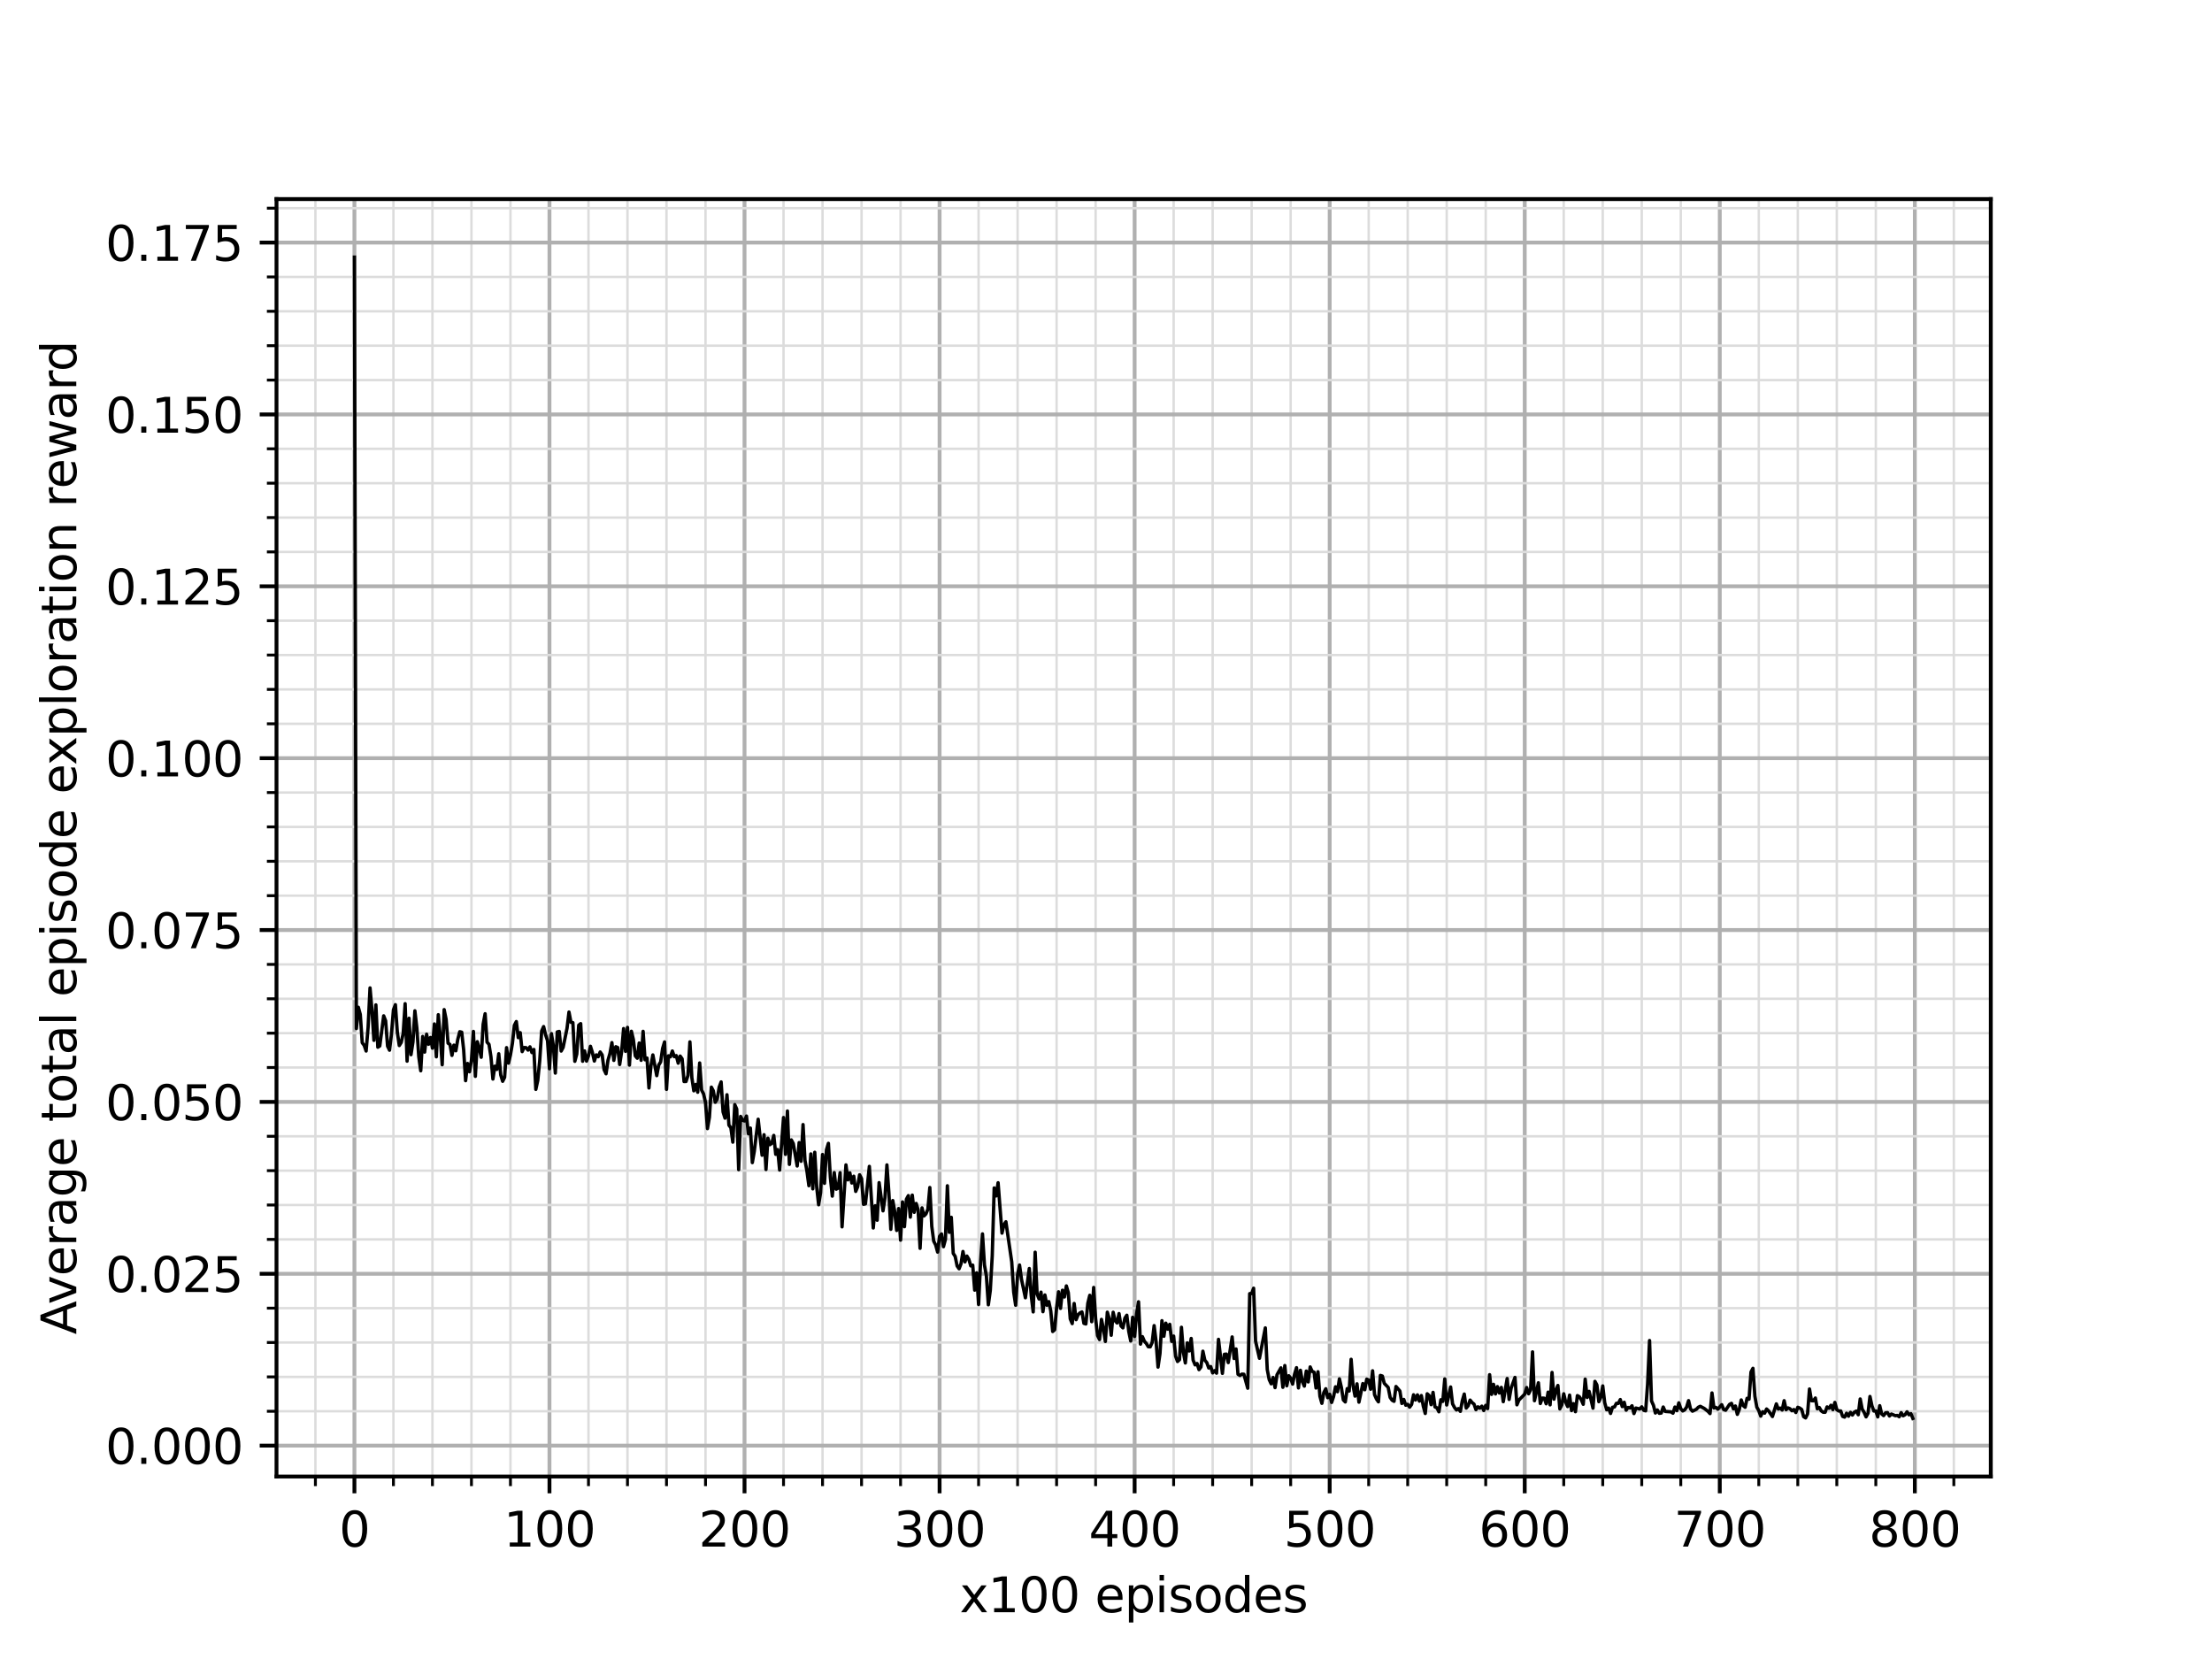 <?xml version="1.0" encoding="utf-8" standalone="no"?>
<!DOCTYPE svg PUBLIC "-//W3C//DTD SVG 1.1//EN"
  "http://www.w3.org/Graphics/SVG/1.1/DTD/svg11.dtd">
<svg xmlns:xlink="http://www.w3.org/1999/xlink" width="460.8pt" height="345.6pt" viewBox="0 0 460.8 345.6" xmlns="http://www.w3.org/2000/svg" version="1.1">
 <defs>
  <style type="text/css">*{stroke-linejoin: round; stroke-linecap: butt}</style>
 </defs>
 <g id="figure_1">
  <g id="patch_1">
   <path d="M 0 345.6 
L 460.8 345.6 
L 460.8 0 
L 0 0 
z
" style="fill: #ffffff"/>
  </g>
  <g id="axes_1">
   <g id="patch_2">
    <path d="M 57.6 307.584 
L 414.72 307.584 
L 414.72 41.472 
L 57.6 41.472 
z
" style="fill: #ffffff"/>
   </g>
   <g id="matplotlib.axis_1">
    <g id="xtick_1">
     <g id="line2d_1">
      <path d="M 73.833 307.584 
L 73.833 41.472 
" clip-path="url(#p3cb452fdb8)" style="fill: none; stroke: #b0b0b0; stroke-width: 0.8; stroke-linecap: square"/>
     </g>
     <g id="line2d_2">
      <defs>
       <path id="m8f0d8fc607" d="M 0 0 
L 0 3.5 
" style="stroke: #000000; stroke-width: 0.8"/>
      </defs>
      <g>
       <use xlink:href="#m8f0d8fc607" x="73.833" y="307.584" style="stroke: #000000; stroke-width: 0.8"/>
      </g>
     </g>
     <g id="text_1">
      <!-- 0 -->
      <g transform="translate(70.651 322.182) scale(0.1 -0.1)">
       <defs>
        <path id="DejaVuSans-30" d="M 2034 4250 
Q 1547 4250 1301 3770 
Q 1056 3291 1056 2328 
Q 1056 1369 1301 889 
Q 1547 409 2034 409 
Q 2525 409 2770 889 
Q 3016 1369 3016 2328 
Q 3016 3291 2770 3770 
Q 2525 4250 2034 4250 
z
M 2034 4750 
Q 2819 4750 3233 4129 
Q 3647 3509 3647 2328 
Q 3647 1150 3233 529 
Q 2819 -91 2034 -91 
Q 1250 -91 836 529 
Q 422 1150 422 2328 
Q 422 3509 836 4129 
Q 1250 4750 2034 4750 
z
" transform="scale(0.016)"/>
       </defs>
       <use xlink:href="#DejaVuSans-30"/>
      </g>
     </g>
    </g>
    <g id="xtick_2">
     <g id="line2d_3">
      <path d="M 114.465 307.584 
L 114.465 41.472 
" clip-path="url(#p3cb452fdb8)" style="fill: none; stroke: #b0b0b0; stroke-width: 0.8; stroke-linecap: square"/>
     </g>
     <g id="line2d_4">
      <g>
       <use xlink:href="#m8f0d8fc607" x="114.465" y="307.584" style="stroke: #000000; stroke-width: 0.8"/>
      </g>
     </g>
     <g id="text_2">
      <!-- 100 -->
      <g transform="translate(104.922 322.182) scale(0.1 -0.1)">
       <defs>
        <path id="DejaVuSans-31" d="M 794 531 
L 1825 531 
L 1825 4091 
L 703 3866 
L 703 4441 
L 1819 4666 
L 2450 4666 
L 2450 531 
L 3481 531 
L 3481 0 
L 794 0 
L 794 531 
z
" transform="scale(0.016)"/>
       </defs>
       <use xlink:href="#DejaVuSans-31"/>
       <use xlink:href="#DejaVuSans-30" x="63.623"/>
       <use xlink:href="#DejaVuSans-30" x="127.246"/>
      </g>
     </g>
    </g>
    <g id="xtick_3">
     <g id="line2d_5">
      <path d="M 155.098 307.584 
L 155.098 41.472 
" clip-path="url(#p3cb452fdb8)" style="fill: none; stroke: #b0b0b0; stroke-width: 0.8; stroke-linecap: square"/>
     </g>
     <g id="line2d_6">
      <g>
       <use xlink:href="#m8f0d8fc607" x="155.098" y="307.584" style="stroke: #000000; stroke-width: 0.8"/>
      </g>
     </g>
     <g id="text_3">
      <!-- 200 -->
      <g transform="translate(145.554 322.182) scale(0.1 -0.1)">
       <defs>
        <path id="DejaVuSans-32" d="M 1228 531 
L 3431 531 
L 3431 0 
L 469 0 
L 469 531 
Q 828 903 1448 1529 
Q 2069 2156 2228 2338 
Q 2531 2678 2651 2914 
Q 2772 3150 2772 3378 
Q 2772 3750 2511 3984 
Q 2250 4219 1831 4219 
Q 1534 4219 1204 4116 
Q 875 4013 500 3803 
L 500 4441 
Q 881 4594 1212 4672 
Q 1544 4750 1819 4750 
Q 2544 4750 2975 4387 
Q 3406 4025 3406 3419 
Q 3406 3131 3298 2873 
Q 3191 2616 2906 2266 
Q 2828 2175 2409 1742 
Q 1991 1309 1228 531 
z
" transform="scale(0.016)"/>
       </defs>
       <use xlink:href="#DejaVuSans-32"/>
       <use xlink:href="#DejaVuSans-30" x="63.623"/>
       <use xlink:href="#DejaVuSans-30" x="127.246"/>
      </g>
     </g>
    </g>
    <g id="xtick_4">
     <g id="line2d_7">
      <path d="M 195.731 307.584 
L 195.731 41.472 
" clip-path="url(#p3cb452fdb8)" style="fill: none; stroke: #b0b0b0; stroke-width: 0.8; stroke-linecap: square"/>
     </g>
     <g id="line2d_8">
      <g>
       <use xlink:href="#m8f0d8fc607" x="195.731" y="307.584" style="stroke: #000000; stroke-width: 0.8"/>
      </g>
     </g>
     <g id="text_4">
      <!-- 300 -->
      <g transform="translate(186.187 322.182) scale(0.1 -0.1)">
       <defs>
        <path id="DejaVuSans-33" d="M 2597 2516 
Q 3050 2419 3304 2112 
Q 3559 1806 3559 1356 
Q 3559 666 3084 287 
Q 2609 -91 1734 -91 
Q 1441 -91 1130 -33 
Q 819 25 488 141 
L 488 750 
Q 750 597 1062 519 
Q 1375 441 1716 441 
Q 2309 441 2620 675 
Q 2931 909 2931 1356 
Q 2931 1769 2642 2001 
Q 2353 2234 1838 2234 
L 1294 2234 
L 1294 2753 
L 1863 2753 
Q 2328 2753 2575 2939 
Q 2822 3125 2822 3475 
Q 2822 3834 2567 4026 
Q 2313 4219 1838 4219 
Q 1578 4219 1281 4162 
Q 984 4106 628 3988 
L 628 4550 
Q 988 4650 1302 4700 
Q 1616 4750 1894 4750 
Q 2613 4750 3031 4423 
Q 3450 4097 3450 3541 
Q 3450 3153 3228 2886 
Q 3006 2619 2597 2516 
z
" transform="scale(0.016)"/>
       </defs>
       <use xlink:href="#DejaVuSans-33"/>
       <use xlink:href="#DejaVuSans-30" x="63.623"/>
       <use xlink:href="#DejaVuSans-30" x="127.246"/>
      </g>
     </g>
    </g>
    <g id="xtick_5">
     <g id="line2d_9">
      <path d="M 236.363 307.584 
L 236.363 41.472 
" clip-path="url(#p3cb452fdb8)" style="fill: none; stroke: #b0b0b0; stroke-width: 0.8; stroke-linecap: square"/>
     </g>
     <g id="line2d_10">
      <g>
       <use xlink:href="#m8f0d8fc607" x="236.363" y="307.584" style="stroke: #000000; stroke-width: 0.8"/>
      </g>
     </g>
     <g id="text_5">
      <!-- 400 -->
      <g transform="translate(226.819 322.182) scale(0.1 -0.1)">
       <defs>
        <path id="DejaVuSans-34" d="M 2419 4116 
L 825 1625 
L 2419 1625 
L 2419 4116 
z
M 2253 4666 
L 3047 4666 
L 3047 1625 
L 3713 1625 
L 3713 1100 
L 3047 1100 
L 3047 0 
L 2419 0 
L 2419 1100 
L 313 1100 
L 313 1709 
L 2253 4666 
z
" transform="scale(0.016)"/>
       </defs>
       <use xlink:href="#DejaVuSans-34"/>
       <use xlink:href="#DejaVuSans-30" x="63.623"/>
       <use xlink:href="#DejaVuSans-30" x="127.246"/>
      </g>
     </g>
    </g>
    <g id="xtick_6">
     <g id="line2d_11">
      <path d="M 276.996 307.584 
L 276.996 41.472 
" clip-path="url(#p3cb452fdb8)" style="fill: none; stroke: #b0b0b0; stroke-width: 0.8; stroke-linecap: square"/>
     </g>
     <g id="line2d_12">
      <g>
       <use xlink:href="#m8f0d8fc607" x="276.996" y="307.584" style="stroke: #000000; stroke-width: 0.8"/>
      </g>
     </g>
     <g id="text_6">
      <!-- 500 -->
      <g transform="translate(267.452 322.182) scale(0.1 -0.1)">
       <defs>
        <path id="DejaVuSans-35" d="M 691 4666 
L 3169 4666 
L 3169 4134 
L 1269 4134 
L 1269 2991 
Q 1406 3038 1543 3061 
Q 1681 3084 1819 3084 
Q 2600 3084 3056 2656 
Q 3513 2228 3513 1497 
Q 3513 744 3044 326 
Q 2575 -91 1722 -91 
Q 1428 -91 1123 -41 
Q 819 9 494 109 
L 494 744 
Q 775 591 1075 516 
Q 1375 441 1709 441 
Q 2250 441 2565 725 
Q 2881 1009 2881 1497 
Q 2881 1984 2565 2268 
Q 2250 2553 1709 2553 
Q 1456 2553 1204 2497 
Q 953 2441 691 2322 
L 691 4666 
z
" transform="scale(0.016)"/>
       </defs>
       <use xlink:href="#DejaVuSans-35"/>
       <use xlink:href="#DejaVuSans-30" x="63.623"/>
       <use xlink:href="#DejaVuSans-30" x="127.246"/>
      </g>
     </g>
    </g>
    <g id="xtick_7">
     <g id="line2d_13">
      <path d="M 317.628 307.584 
L 317.628 41.472 
" clip-path="url(#p3cb452fdb8)" style="fill: none; stroke: #b0b0b0; stroke-width: 0.8; stroke-linecap: square"/>
     </g>
     <g id="line2d_14">
      <g>
       <use xlink:href="#m8f0d8fc607" x="317.628" y="307.584" style="stroke: #000000; stroke-width: 0.8"/>
      </g>
     </g>
     <g id="text_7">
      <!-- 600 -->
      <g transform="translate(308.085 322.182) scale(0.1 -0.1)">
       <defs>
        <path id="DejaVuSans-36" d="M 2113 2584 
Q 1688 2584 1439 2293 
Q 1191 2003 1191 1497 
Q 1191 994 1439 701 
Q 1688 409 2113 409 
Q 2538 409 2786 701 
Q 3034 994 3034 1497 
Q 3034 2003 2786 2293 
Q 2538 2584 2113 2584 
z
M 3366 4563 
L 3366 3988 
Q 3128 4100 2886 4159 
Q 2644 4219 2406 4219 
Q 1781 4219 1451 3797 
Q 1122 3375 1075 2522 
Q 1259 2794 1537 2939 
Q 1816 3084 2150 3084 
Q 2853 3084 3261 2657 
Q 3669 2231 3669 1497 
Q 3669 778 3244 343 
Q 2819 -91 2113 -91 
Q 1303 -91 875 529 
Q 447 1150 447 2328 
Q 447 3434 972 4092 
Q 1497 4750 2381 4750 
Q 2619 4750 2861 4703 
Q 3103 4656 3366 4563 
z
" transform="scale(0.016)"/>
       </defs>
       <use xlink:href="#DejaVuSans-36"/>
       <use xlink:href="#DejaVuSans-30" x="63.623"/>
       <use xlink:href="#DejaVuSans-30" x="127.246"/>
      </g>
     </g>
    </g>
    <g id="xtick_8">
     <g id="line2d_15">
      <path d="M 358.261 307.584 
L 358.261 41.472 
" clip-path="url(#p3cb452fdb8)" style="fill: none; stroke: #b0b0b0; stroke-width: 0.8; stroke-linecap: square"/>
     </g>
     <g id="line2d_16">
      <g>
       <use xlink:href="#m8f0d8fc607" x="358.261" y="307.584" style="stroke: #000000; stroke-width: 0.8"/>
      </g>
     </g>
     <g id="text_8">
      <!-- 700 -->
      <g transform="translate(348.717 322.182) scale(0.1 -0.1)">
       <defs>
        <path id="DejaVuSans-37" d="M 525 4666 
L 3525 4666 
L 3525 4397 
L 1831 0 
L 1172 0 
L 2766 4134 
L 525 4134 
L 525 4666 
z
" transform="scale(0.016)"/>
       </defs>
       <use xlink:href="#DejaVuSans-37"/>
       <use xlink:href="#DejaVuSans-30" x="63.623"/>
       <use xlink:href="#DejaVuSans-30" x="127.246"/>
      </g>
     </g>
    </g>
    <g id="xtick_9">
     <g id="line2d_17">
      <path d="M 398.894 307.584 
L 398.894 41.472 
" clip-path="url(#p3cb452fdb8)" style="fill: none; stroke: #b0b0b0; stroke-width: 0.8; stroke-linecap: square"/>
     </g>
     <g id="line2d_18">
      <g>
       <use xlink:href="#m8f0d8fc607" x="398.894" y="307.584" style="stroke: #000000; stroke-width: 0.8"/>
      </g>
     </g>
     <g id="text_9">
      <!-- 800 -->
      <g transform="translate(389.35 322.182) scale(0.1 -0.1)">
       <defs>
        <path id="DejaVuSans-38" d="M 2034 2216 
Q 1584 2216 1326 1975 
Q 1069 1734 1069 1313 
Q 1069 891 1326 650 
Q 1584 409 2034 409 
Q 2484 409 2743 651 
Q 3003 894 3003 1313 
Q 3003 1734 2745 1975 
Q 2488 2216 2034 2216 
z
M 1403 2484 
Q 997 2584 770 2862 
Q 544 3141 544 3541 
Q 544 4100 942 4425 
Q 1341 4750 2034 4750 
Q 2731 4750 3128 4425 
Q 3525 4100 3525 3541 
Q 3525 3141 3298 2862 
Q 3072 2584 2669 2484 
Q 3125 2378 3379 2068 
Q 3634 1759 3634 1313 
Q 3634 634 3220 271 
Q 2806 -91 2034 -91 
Q 1263 -91 848 271 
Q 434 634 434 1313 
Q 434 1759 690 2068 
Q 947 2378 1403 2484 
z
M 1172 3481 
Q 1172 3119 1398 2916 
Q 1625 2713 2034 2713 
Q 2441 2713 2670 2916 
Q 2900 3119 2900 3481 
Q 2900 3844 2670 4047 
Q 2441 4250 2034 4250 
Q 1625 4250 1398 4047 
Q 1172 3844 1172 3481 
z
" transform="scale(0.016)"/>
       </defs>
       <use xlink:href="#DejaVuSans-38"/>
       <use xlink:href="#DejaVuSans-30" x="63.623"/>
       <use xlink:href="#DejaVuSans-30" x="127.246"/>
      </g>
     </g>
    </g>
    <g id="xtick_10">
     <g id="line2d_19">
      <path d="M 65.706 307.584 
L 65.706 41.472 
" clip-path="url(#p3cb452fdb8)" style="fill: none; stroke: #dcdcdc; stroke-width: 0.5; stroke-linecap: square"/>
     </g>
     <g id="line2d_20">
      <defs>
       <path id="m9dfd530c39" d="M 0 0 
L 0 2 
" style="stroke: #000000; stroke-width: 0.6"/>
      </defs>
      <g>
       <use xlink:href="#m9dfd530c39" x="65.706" y="307.584" style="stroke: #000000; stroke-width: 0.6"/>
      </g>
     </g>
    </g>
    <g id="xtick_11">
     <g id="line2d_21">
      <path d="M 81.959 307.584 
L 81.959 41.472 
" clip-path="url(#p3cb452fdb8)" style="fill: none; stroke: #dcdcdc; stroke-width: 0.5; stroke-linecap: square"/>
     </g>
     <g id="line2d_22">
      <g>
       <use xlink:href="#m9dfd530c39" x="81.959" y="307.584" style="stroke: #000000; stroke-width: 0.6"/>
      </g>
     </g>
    </g>
    <g id="xtick_12">
     <g id="line2d_23">
      <path d="M 90.086 307.584 
L 90.086 41.472 
" clip-path="url(#p3cb452fdb8)" style="fill: none; stroke: #dcdcdc; stroke-width: 0.5; stroke-linecap: square"/>
     </g>
     <g id="line2d_24">
      <g>
       <use xlink:href="#m9dfd530c39" x="90.086" y="307.584" style="stroke: #000000; stroke-width: 0.6"/>
      </g>
     </g>
    </g>
    <g id="xtick_13">
     <g id="line2d_25">
      <path d="M 98.212 307.584 
L 98.212 41.472 
" clip-path="url(#p3cb452fdb8)" style="fill: none; stroke: #dcdcdc; stroke-width: 0.5; stroke-linecap: square"/>
     </g>
     <g id="line2d_26">
      <g>
       <use xlink:href="#m9dfd530c39" x="98.212" y="307.584" style="stroke: #000000; stroke-width: 0.6"/>
      </g>
     </g>
    </g>
    <g id="xtick_14">
     <g id="line2d_27">
      <path d="M 106.339 307.584 
L 106.339 41.472 
" clip-path="url(#p3cb452fdb8)" style="fill: none; stroke: #dcdcdc; stroke-width: 0.5; stroke-linecap: square"/>
     </g>
     <g id="line2d_28">
      <g>
       <use xlink:href="#m9dfd530c39" x="106.339" y="307.584" style="stroke: #000000; stroke-width: 0.6"/>
      </g>
     </g>
    </g>
    <g id="xtick_15">
     <g id="line2d_29">
      <path d="M 122.592 307.584 
L 122.592 41.472 
" clip-path="url(#p3cb452fdb8)" style="fill: none; stroke: #dcdcdc; stroke-width: 0.5; stroke-linecap: square"/>
     </g>
     <g id="line2d_30">
      <g>
       <use xlink:href="#m9dfd530c39" x="122.592" y="307.584" style="stroke: #000000; stroke-width: 0.6"/>
      </g>
     </g>
    </g>
    <g id="xtick_16">
     <g id="line2d_31">
      <path d="M 130.718 307.584 
L 130.718 41.472 
" clip-path="url(#p3cb452fdb8)" style="fill: none; stroke: #dcdcdc; stroke-width: 0.5; stroke-linecap: square"/>
     </g>
     <g id="line2d_32">
      <g>
       <use xlink:href="#m9dfd530c39" x="130.718" y="307.584" style="stroke: #000000; stroke-width: 0.6"/>
      </g>
     </g>
    </g>
    <g id="xtick_17">
     <g id="line2d_33">
      <path d="M 138.845 307.584 
L 138.845 41.472 
" clip-path="url(#p3cb452fdb8)" style="fill: none; stroke: #dcdcdc; stroke-width: 0.5; stroke-linecap: square"/>
     </g>
     <g id="line2d_34">
      <g>
       <use xlink:href="#m9dfd530c39" x="138.845" y="307.584" style="stroke: #000000; stroke-width: 0.6"/>
      </g>
     </g>
    </g>
    <g id="xtick_18">
     <g id="line2d_35">
      <path d="M 146.971 307.584 
L 146.971 41.472 
" clip-path="url(#p3cb452fdb8)" style="fill: none; stroke: #dcdcdc; stroke-width: 0.5; stroke-linecap: square"/>
     </g>
     <g id="line2d_36">
      <g>
       <use xlink:href="#m9dfd530c39" x="146.971" y="307.584" style="stroke: #000000; stroke-width: 0.6"/>
      </g>
     </g>
    </g>
    <g id="xtick_19">
     <g id="line2d_37">
      <path d="M 163.224 307.584 
L 163.224 41.472 
" clip-path="url(#p3cb452fdb8)" style="fill: none; stroke: #dcdcdc; stroke-width: 0.5; stroke-linecap: square"/>
     </g>
     <g id="line2d_38">
      <g>
       <use xlink:href="#m9dfd530c39" x="163.224" y="307.584" style="stroke: #000000; stroke-width: 0.6"/>
      </g>
     </g>
    </g>
    <g id="xtick_20">
     <g id="line2d_39">
      <path d="M 171.351 307.584 
L 171.351 41.472 
" clip-path="url(#p3cb452fdb8)" style="fill: none; stroke: #dcdcdc; stroke-width: 0.5; stroke-linecap: square"/>
     </g>
     <g id="line2d_40">
      <g>
       <use xlink:href="#m9dfd530c39" x="171.351" y="307.584" style="stroke: #000000; stroke-width: 0.6"/>
      </g>
     </g>
    </g>
    <g id="xtick_21">
     <g id="line2d_41">
      <path d="M 179.478 307.584 
L 179.478 41.472 
" clip-path="url(#p3cb452fdb8)" style="fill: none; stroke: #dcdcdc; stroke-width: 0.5; stroke-linecap: square"/>
     </g>
     <g id="line2d_42">
      <g>
       <use xlink:href="#m9dfd530c39" x="179.478" y="307.584" style="stroke: #000000; stroke-width: 0.6"/>
      </g>
     </g>
    </g>
    <g id="xtick_22">
     <g id="line2d_43">
      <path d="M 187.604 307.584 
L 187.604 41.472 
" clip-path="url(#p3cb452fdb8)" style="fill: none; stroke: #dcdcdc; stroke-width: 0.5; stroke-linecap: square"/>
     </g>
     <g id="line2d_44">
      <g>
       <use xlink:href="#m9dfd530c39" x="187.604" y="307.584" style="stroke: #000000; stroke-width: 0.6"/>
      </g>
     </g>
    </g>
    <g id="xtick_23">
     <g id="line2d_45">
      <path d="M 203.857 307.584 
L 203.857 41.472 
" clip-path="url(#p3cb452fdb8)" style="fill: none; stroke: #dcdcdc; stroke-width: 0.5; stroke-linecap: square"/>
     </g>
     <g id="line2d_46">
      <g>
       <use xlink:href="#m9dfd530c39" x="203.857" y="307.584" style="stroke: #000000; stroke-width: 0.6"/>
      </g>
     </g>
    </g>
    <g id="xtick_24">
     <g id="line2d_47">
      <path d="M 211.984 307.584 
L 211.984 41.472 
" clip-path="url(#p3cb452fdb8)" style="fill: none; stroke: #dcdcdc; stroke-width: 0.5; stroke-linecap: square"/>
     </g>
     <g id="line2d_48">
      <g>
       <use xlink:href="#m9dfd530c39" x="211.984" y="307.584" style="stroke: #000000; stroke-width: 0.6"/>
      </g>
     </g>
    </g>
    <g id="xtick_25">
     <g id="line2d_49">
      <path d="M 220.11 307.584 
L 220.11 41.472 
" clip-path="url(#p3cb452fdb8)" style="fill: none; stroke: #dcdcdc; stroke-width: 0.5; stroke-linecap: square"/>
     </g>
     <g id="line2d_50">
      <g>
       <use xlink:href="#m9dfd530c39" x="220.11" y="307.584" style="stroke: #000000; stroke-width: 0.6"/>
      </g>
     </g>
    </g>
    <g id="xtick_26">
     <g id="line2d_51">
      <path d="M 228.237 307.584 
L 228.237 41.472 
" clip-path="url(#p3cb452fdb8)" style="fill: none; stroke: #dcdcdc; stroke-width: 0.5; stroke-linecap: square"/>
     </g>
     <g id="line2d_52">
      <g>
       <use xlink:href="#m9dfd530c39" x="228.237" y="307.584" style="stroke: #000000; stroke-width: 0.6"/>
      </g>
     </g>
    </g>
    <g id="xtick_27">
     <g id="line2d_53">
      <path d="M 244.49 307.584 
L 244.49 41.472 
" clip-path="url(#p3cb452fdb8)" style="fill: none; stroke: #dcdcdc; stroke-width: 0.5; stroke-linecap: square"/>
     </g>
     <g id="line2d_54">
      <g>
       <use xlink:href="#m9dfd530c39" x="244.49" y="307.584" style="stroke: #000000; stroke-width: 0.6"/>
      </g>
     </g>
    </g>
    <g id="xtick_28">
     <g id="line2d_55">
      <path d="M 252.616 307.584 
L 252.616 41.472 
" clip-path="url(#p3cb452fdb8)" style="fill: none; stroke: #dcdcdc; stroke-width: 0.5; stroke-linecap: square"/>
     </g>
     <g id="line2d_56">
      <g>
       <use xlink:href="#m9dfd530c39" x="252.616" y="307.584" style="stroke: #000000; stroke-width: 0.6"/>
      </g>
     </g>
    </g>
    <g id="xtick_29">
     <g id="line2d_57">
      <path d="M 260.743 307.584 
L 260.743 41.472 
" clip-path="url(#p3cb452fdb8)" style="fill: none; stroke: #dcdcdc; stroke-width: 0.5; stroke-linecap: square"/>
     </g>
     <g id="line2d_58">
      <g>
       <use xlink:href="#m9dfd530c39" x="260.743" y="307.584" style="stroke: #000000; stroke-width: 0.6"/>
      </g>
     </g>
    </g>
    <g id="xtick_30">
     <g id="line2d_59">
      <path d="M 268.869 307.584 
L 268.869 41.472 
" clip-path="url(#p3cb452fdb8)" style="fill: none; stroke: #dcdcdc; stroke-width: 0.5; stroke-linecap: square"/>
     </g>
     <g id="line2d_60">
      <g>
       <use xlink:href="#m9dfd530c39" x="268.869" y="307.584" style="stroke: #000000; stroke-width: 0.6"/>
      </g>
     </g>
    </g>
    <g id="xtick_31">
     <g id="line2d_61">
      <path d="M 285.122 307.584 
L 285.122 41.472 
" clip-path="url(#p3cb452fdb8)" style="fill: none; stroke: #dcdcdc; stroke-width: 0.5; stroke-linecap: square"/>
     </g>
     <g id="line2d_62">
      <g>
       <use xlink:href="#m9dfd530c39" x="285.122" y="307.584" style="stroke: #000000; stroke-width: 0.6"/>
      </g>
     </g>
    </g>
    <g id="xtick_32">
     <g id="line2d_63">
      <path d="M 293.249 307.584 
L 293.249 41.472 
" clip-path="url(#p3cb452fdb8)" style="fill: none; stroke: #dcdcdc; stroke-width: 0.5; stroke-linecap: square"/>
     </g>
     <g id="line2d_64">
      <g>
       <use xlink:href="#m9dfd530c39" x="293.249" y="307.584" style="stroke: #000000; stroke-width: 0.6"/>
      </g>
     </g>
    </g>
    <g id="xtick_33">
     <g id="line2d_65">
      <path d="M 301.375 307.584 
L 301.375 41.472 
" clip-path="url(#p3cb452fdb8)" style="fill: none; stroke: #dcdcdc; stroke-width: 0.5; stroke-linecap: square"/>
     </g>
     <g id="line2d_66">
      <g>
       <use xlink:href="#m9dfd530c39" x="301.375" y="307.584" style="stroke: #000000; stroke-width: 0.6"/>
      </g>
     </g>
    </g>
    <g id="xtick_34">
     <g id="line2d_67">
      <path d="M 309.502 307.584 
L 309.502 41.472 
" clip-path="url(#p3cb452fdb8)" style="fill: none; stroke: #dcdcdc; stroke-width: 0.5; stroke-linecap: square"/>
     </g>
     <g id="line2d_68">
      <g>
       <use xlink:href="#m9dfd530c39" x="309.502" y="307.584" style="stroke: #000000; stroke-width: 0.6"/>
      </g>
     </g>
    </g>
    <g id="xtick_35">
     <g id="line2d_69">
      <path d="M 325.755 307.584 
L 325.755 41.472 
" clip-path="url(#p3cb452fdb8)" style="fill: none; stroke: #dcdcdc; stroke-width: 0.5; stroke-linecap: square"/>
     </g>
     <g id="line2d_70">
      <g>
       <use xlink:href="#m9dfd530c39" x="325.755" y="307.584" style="stroke: #000000; stroke-width: 0.6"/>
      </g>
     </g>
    </g>
    <g id="xtick_36">
     <g id="line2d_71">
      <path d="M 333.881 307.584 
L 333.881 41.472 
" clip-path="url(#p3cb452fdb8)" style="fill: none; stroke: #dcdcdc; stroke-width: 0.5; stroke-linecap: square"/>
     </g>
     <g id="line2d_72">
      <g>
       <use xlink:href="#m9dfd530c39" x="333.881" y="307.584" style="stroke: #000000; stroke-width: 0.6"/>
      </g>
     </g>
    </g>
    <g id="xtick_37">
     <g id="line2d_73">
      <path d="M 342.008 307.584 
L 342.008 41.472 
" clip-path="url(#p3cb452fdb8)" style="fill: none; stroke: #dcdcdc; stroke-width: 0.5; stroke-linecap: square"/>
     </g>
     <g id="line2d_74">
      <g>
       <use xlink:href="#m9dfd530c39" x="342.008" y="307.584" style="stroke: #000000; stroke-width: 0.6"/>
      </g>
     </g>
    </g>
    <g id="xtick_38">
     <g id="line2d_75">
      <path d="M 350.134 307.584 
L 350.134 41.472 
" clip-path="url(#p3cb452fdb8)" style="fill: none; stroke: #dcdcdc; stroke-width: 0.5; stroke-linecap: square"/>
     </g>
     <g id="line2d_76">
      <g>
       <use xlink:href="#m9dfd530c39" x="350.134" y="307.584" style="stroke: #000000; stroke-width: 0.6"/>
      </g>
     </g>
    </g>
    <g id="xtick_39">
     <g id="line2d_77">
      <path d="M 366.388 307.584 
L 366.388 41.472 
" clip-path="url(#p3cb452fdb8)" style="fill: none; stroke: #dcdcdc; stroke-width: 0.5; stroke-linecap: square"/>
     </g>
     <g id="line2d_78">
      <g>
       <use xlink:href="#m9dfd530c39" x="366.388" y="307.584" style="stroke: #000000; stroke-width: 0.6"/>
      </g>
     </g>
    </g>
    <g id="xtick_40">
     <g id="line2d_79">
      <path d="M 374.514 307.584 
L 374.514 41.472 
" clip-path="url(#p3cb452fdb8)" style="fill: none; stroke: #dcdcdc; stroke-width: 0.5; stroke-linecap: square"/>
     </g>
     <g id="line2d_80">
      <g>
       <use xlink:href="#m9dfd530c39" x="374.514" y="307.584" style="stroke: #000000; stroke-width: 0.6"/>
      </g>
     </g>
    </g>
    <g id="xtick_41">
     <g id="line2d_81">
      <path d="M 382.641 307.584 
L 382.641 41.472 
" clip-path="url(#p3cb452fdb8)" style="fill: none; stroke: #dcdcdc; stroke-width: 0.5; stroke-linecap: square"/>
     </g>
     <g id="line2d_82">
      <g>
       <use xlink:href="#m9dfd530c39" x="382.641" y="307.584" style="stroke: #000000; stroke-width: 0.6"/>
      </g>
     </g>
    </g>
    <g id="xtick_42">
     <g id="line2d_83">
      <path d="M 390.767 307.584 
L 390.767 41.472 
" clip-path="url(#p3cb452fdb8)" style="fill: none; stroke: #dcdcdc; stroke-width: 0.5; stroke-linecap: square"/>
     </g>
     <g id="line2d_84">
      <g>
       <use xlink:href="#m9dfd530c39" x="390.767" y="307.584" style="stroke: #000000; stroke-width: 0.6"/>
      </g>
     </g>
    </g>
    <g id="xtick_43">
     <g id="line2d_85">
      <path d="M 407.02 307.584 
L 407.02 41.472 
" clip-path="url(#p3cb452fdb8)" style="fill: none; stroke: #dcdcdc; stroke-width: 0.5; stroke-linecap: square"/>
     </g>
     <g id="line2d_86">
      <g>
       <use xlink:href="#m9dfd530c39" x="407.02" y="307.584" style="stroke: #000000; stroke-width: 0.6"/>
      </g>
     </g>
    </g>
    <g id="text_10">
     <!-- x100 episodes -->
     <g transform="translate(199.908 335.861) scale(0.1 -0.1)">
      <defs>
       <path id="DejaVuSans-78" d="M 3513 3500 
L 2247 1797 
L 3578 0 
L 2900 0 
L 1881 1375 
L 863 0 
L 184 0 
L 1544 1831 
L 300 3500 
L 978 3500 
L 1906 2253 
L 2834 3500 
L 3513 3500 
z
" transform="scale(0.016)"/>
       <path id="DejaVuSans-20" transform="scale(0.016)"/>
       <path id="DejaVuSans-65" d="M 3597 1894 
L 3597 1613 
L 953 1613 
Q 991 1019 1311 708 
Q 1631 397 2203 397 
Q 2534 397 2845 478 
Q 3156 559 3463 722 
L 3463 178 
Q 3153 47 2828 -22 
Q 2503 -91 2169 -91 
Q 1331 -91 842 396 
Q 353 884 353 1716 
Q 353 2575 817 3079 
Q 1281 3584 2069 3584 
Q 2775 3584 3186 3129 
Q 3597 2675 3597 1894 
z
M 3022 2063 
Q 3016 2534 2758 2815 
Q 2500 3097 2075 3097 
Q 1594 3097 1305 2825 
Q 1016 2553 972 2059 
L 3022 2063 
z
" transform="scale(0.016)"/>
       <path id="DejaVuSans-70" d="M 1159 525 
L 1159 -1331 
L 581 -1331 
L 581 3500 
L 1159 3500 
L 1159 2969 
Q 1341 3281 1617 3432 
Q 1894 3584 2278 3584 
Q 2916 3584 3314 3078 
Q 3713 2572 3713 1747 
Q 3713 922 3314 415 
Q 2916 -91 2278 -91 
Q 1894 -91 1617 61 
Q 1341 213 1159 525 
z
M 3116 1747 
Q 3116 2381 2855 2742 
Q 2594 3103 2138 3103 
Q 1681 3103 1420 2742 
Q 1159 2381 1159 1747 
Q 1159 1113 1420 752 
Q 1681 391 2138 391 
Q 2594 391 2855 752 
Q 3116 1113 3116 1747 
z
" transform="scale(0.016)"/>
       <path id="DejaVuSans-69" d="M 603 3500 
L 1178 3500 
L 1178 0 
L 603 0 
L 603 3500 
z
M 603 4863 
L 1178 4863 
L 1178 4134 
L 603 4134 
L 603 4863 
z
" transform="scale(0.016)"/>
       <path id="DejaVuSans-73" d="M 2834 3397 
L 2834 2853 
Q 2591 2978 2328 3040 
Q 2066 3103 1784 3103 
Q 1356 3103 1142 2972 
Q 928 2841 928 2578 
Q 928 2378 1081 2264 
Q 1234 2150 1697 2047 
L 1894 2003 
Q 2506 1872 2764 1633 
Q 3022 1394 3022 966 
Q 3022 478 2636 193 
Q 2250 -91 1575 -91 
Q 1294 -91 989 -36 
Q 684 19 347 128 
L 347 722 
Q 666 556 975 473 
Q 1284 391 1588 391 
Q 1994 391 2212 530 
Q 2431 669 2431 922 
Q 2431 1156 2273 1281 
Q 2116 1406 1581 1522 
L 1381 1569 
Q 847 1681 609 1914 
Q 372 2147 372 2553 
Q 372 3047 722 3315 
Q 1072 3584 1716 3584 
Q 2034 3584 2315 3537 
Q 2597 3491 2834 3397 
z
" transform="scale(0.016)"/>
       <path id="DejaVuSans-6f" d="M 1959 3097 
Q 1497 3097 1228 2736 
Q 959 2375 959 1747 
Q 959 1119 1226 758 
Q 1494 397 1959 397 
Q 2419 397 2687 759 
Q 2956 1122 2956 1747 
Q 2956 2369 2687 2733 
Q 2419 3097 1959 3097 
z
M 1959 3584 
Q 2709 3584 3137 3096 
Q 3566 2609 3566 1747 
Q 3566 888 3137 398 
Q 2709 -91 1959 -91 
Q 1206 -91 779 398 
Q 353 888 353 1747 
Q 353 2609 779 3096 
Q 1206 3584 1959 3584 
z
" transform="scale(0.016)"/>
       <path id="DejaVuSans-64" d="M 2906 2969 
L 2906 4863 
L 3481 4863 
L 3481 0 
L 2906 0 
L 2906 525 
Q 2725 213 2448 61 
Q 2172 -91 1784 -91 
Q 1150 -91 751 415 
Q 353 922 353 1747 
Q 353 2572 751 3078 
Q 1150 3584 1784 3584 
Q 2172 3584 2448 3432 
Q 2725 3281 2906 2969 
z
M 947 1747 
Q 947 1113 1208 752 
Q 1469 391 1925 391 
Q 2381 391 2643 752 
Q 2906 1113 2906 1747 
Q 2906 2381 2643 2742 
Q 2381 3103 1925 3103 
Q 1469 3103 1208 2742 
Q 947 2381 947 1747 
z
" transform="scale(0.016)"/>
      </defs>
      <use xlink:href="#DejaVuSans-78"/>
      <use xlink:href="#DejaVuSans-31" x="59.18"/>
      <use xlink:href="#DejaVuSans-30" x="122.803"/>
      <use xlink:href="#DejaVuSans-30" x="186.426"/>
      <use xlink:href="#DejaVuSans-20" x="250.049"/>
      <use xlink:href="#DejaVuSans-65" x="281.836"/>
      <use xlink:href="#DejaVuSans-70" x="343.359"/>
      <use xlink:href="#DejaVuSans-69" x="406.836"/>
      <use xlink:href="#DejaVuSans-73" x="434.619"/>
      <use xlink:href="#DejaVuSans-6f" x="486.719"/>
      <use xlink:href="#DejaVuSans-64" x="547.9"/>
      <use xlink:href="#DejaVuSans-65" x="611.377"/>
      <use xlink:href="#DejaVuSans-73" x="672.9"/>
     </g>
    </g>
   </g>
   <g id="matplotlib.axis_2">
    <g id="ytick_1">
     <g id="line2d_87">
      <path d="M 57.6 301.153 
L 414.72 301.153 
" clip-path="url(#p3cb452fdb8)" style="fill: none; stroke: #b0b0b0; stroke-width: 0.8; stroke-linecap: square"/>
     </g>
     <g id="line2d_88">
      <defs>
       <path id="mc635702334" d="M 0 0 
L -3.5 0 
" style="stroke: #000000; stroke-width: 0.8"/>
      </defs>
      <g>
       <use xlink:href="#mc635702334" x="57.6" y="301.153" style="stroke: #000000; stroke-width: 0.8"/>
      </g>
     </g>
     <g id="text_11">
      <!-- 0.000 -->
      <g transform="translate(21.972 304.952) scale(0.1 -0.1)">
       <defs>
        <path id="DejaVuSans-2e" d="M 684 794 
L 1344 794 
L 1344 0 
L 684 0 
L 684 794 
z
" transform="scale(0.016)"/>
       </defs>
       <use xlink:href="#DejaVuSans-30"/>
       <use xlink:href="#DejaVuSans-2e" x="63.623"/>
       <use xlink:href="#DejaVuSans-30" x="95.41"/>
       <use xlink:href="#DejaVuSans-30" x="159.033"/>
       <use xlink:href="#DejaVuSans-30" x="222.656"/>
      </g>
     </g>
    </g>
    <g id="ytick_2">
     <g id="line2d_89">
      <path d="M 57.6 265.35 
L 414.72 265.35 
" clip-path="url(#p3cb452fdb8)" style="fill: none; stroke: #b0b0b0; stroke-width: 0.8; stroke-linecap: square"/>
     </g>
     <g id="line2d_90">
      <g>
       <use xlink:href="#mc635702334" x="57.6" y="265.35" style="stroke: #000000; stroke-width: 0.8"/>
      </g>
     </g>
     <g id="text_12">
      <!-- 0.025 -->
      <g transform="translate(21.972 269.149) scale(0.1 -0.1)">
       <use xlink:href="#DejaVuSans-30"/>
       <use xlink:href="#DejaVuSans-2e" x="63.623"/>
       <use xlink:href="#DejaVuSans-30" x="95.41"/>
       <use xlink:href="#DejaVuSans-32" x="159.033"/>
       <use xlink:href="#DejaVuSans-35" x="222.656"/>
      </g>
     </g>
    </g>
    <g id="ytick_3">
     <g id="line2d_91">
      <path d="M 57.6 229.547 
L 414.72 229.547 
" clip-path="url(#p3cb452fdb8)" style="fill: none; stroke: #b0b0b0; stroke-width: 0.8; stroke-linecap: square"/>
     </g>
     <g id="line2d_92">
      <g>
       <use xlink:href="#mc635702334" x="57.6" y="229.547" style="stroke: #000000; stroke-width: 0.8"/>
      </g>
     </g>
     <g id="text_13">
      <!-- 0.050 -->
      <g transform="translate(21.972 233.346) scale(0.1 -0.1)">
       <use xlink:href="#DejaVuSans-30"/>
       <use xlink:href="#DejaVuSans-2e" x="63.623"/>
       <use xlink:href="#DejaVuSans-30" x="95.41"/>
       <use xlink:href="#DejaVuSans-35" x="159.033"/>
       <use xlink:href="#DejaVuSans-30" x="222.656"/>
      </g>
     </g>
    </g>
    <g id="ytick_4">
     <g id="line2d_93">
      <path d="M 57.6 193.744 
L 414.72 193.744 
" clip-path="url(#p3cb452fdb8)" style="fill: none; stroke: #b0b0b0; stroke-width: 0.8; stroke-linecap: square"/>
     </g>
     <g id="line2d_94">
      <g>
       <use xlink:href="#mc635702334" x="57.6" y="193.744" style="stroke: #000000; stroke-width: 0.8"/>
      </g>
     </g>
     <g id="text_14">
      <!-- 0.075 -->
      <g transform="translate(21.972 197.543) scale(0.1 -0.1)">
       <use xlink:href="#DejaVuSans-30"/>
       <use xlink:href="#DejaVuSans-2e" x="63.623"/>
       <use xlink:href="#DejaVuSans-30" x="95.41"/>
       <use xlink:href="#DejaVuSans-37" x="159.033"/>
       <use xlink:href="#DejaVuSans-35" x="222.656"/>
      </g>
     </g>
    </g>
    <g id="ytick_5">
     <g id="line2d_95">
      <path d="M 57.6 157.941 
L 414.72 157.941 
" clip-path="url(#p3cb452fdb8)" style="fill: none; stroke: #b0b0b0; stroke-width: 0.8; stroke-linecap: square"/>
     </g>
     <g id="line2d_96">
      <g>
       <use xlink:href="#mc635702334" x="57.6" y="157.941" style="stroke: #000000; stroke-width: 0.8"/>
      </g>
     </g>
     <g id="text_15">
      <!-- 0.100 -->
      <g transform="translate(21.972 161.74) scale(0.1 -0.1)">
       <use xlink:href="#DejaVuSans-30"/>
       <use xlink:href="#DejaVuSans-2e" x="63.623"/>
       <use xlink:href="#DejaVuSans-31" x="95.41"/>
       <use xlink:href="#DejaVuSans-30" x="159.033"/>
       <use xlink:href="#DejaVuSans-30" x="222.656"/>
      </g>
     </g>
    </g>
    <g id="ytick_6">
     <g id="line2d_97">
      <path d="M 57.6 122.138 
L 414.72 122.138 
" clip-path="url(#p3cb452fdb8)" style="fill: none; stroke: #b0b0b0; stroke-width: 0.8; stroke-linecap: square"/>
     </g>
     <g id="line2d_98">
      <g>
       <use xlink:href="#mc635702334" x="57.6" y="122.138" style="stroke: #000000; stroke-width: 0.8"/>
      </g>
     </g>
     <g id="text_16">
      <!-- 0.125 -->
      <g transform="translate(21.972 125.937) scale(0.1 -0.1)">
       <use xlink:href="#DejaVuSans-30"/>
       <use xlink:href="#DejaVuSans-2e" x="63.623"/>
       <use xlink:href="#DejaVuSans-31" x="95.41"/>
       <use xlink:href="#DejaVuSans-32" x="159.033"/>
       <use xlink:href="#DejaVuSans-35" x="222.656"/>
      </g>
     </g>
    </g>
    <g id="ytick_7">
     <g id="line2d_99">
      <path d="M 57.6 86.335 
L 414.72 86.335 
" clip-path="url(#p3cb452fdb8)" style="fill: none; stroke: #b0b0b0; stroke-width: 0.8; stroke-linecap: square"/>
     </g>
     <g id="line2d_100">
      <g>
       <use xlink:href="#mc635702334" x="57.6" y="86.335" style="stroke: #000000; stroke-width: 0.8"/>
      </g>
     </g>
     <g id="text_17">
      <!-- 0.150 -->
      <g transform="translate(21.972 90.134) scale(0.1 -0.1)">
       <use xlink:href="#DejaVuSans-30"/>
       <use xlink:href="#DejaVuSans-2e" x="63.623"/>
       <use xlink:href="#DejaVuSans-31" x="95.41"/>
       <use xlink:href="#DejaVuSans-35" x="159.033"/>
       <use xlink:href="#DejaVuSans-30" x="222.656"/>
      </g>
     </g>
    </g>
    <g id="ytick_8">
     <g id="line2d_101">
      <path d="M 57.6 50.532 
L 414.72 50.532 
" clip-path="url(#p3cb452fdb8)" style="fill: none; stroke: #b0b0b0; stroke-width: 0.8; stroke-linecap: square"/>
     </g>
     <g id="line2d_102">
      <g>
       <use xlink:href="#mc635702334" x="57.6" y="50.532" style="stroke: #000000; stroke-width: 0.8"/>
      </g>
     </g>
     <g id="text_18">
      <!-- 0.175 -->
      <g transform="translate(21.972 54.331) scale(0.1 -0.1)">
       <use xlink:href="#DejaVuSans-30"/>
       <use xlink:href="#DejaVuSans-2e" x="63.623"/>
       <use xlink:href="#DejaVuSans-31" x="95.41"/>
       <use xlink:href="#DejaVuSans-37" x="159.033"/>
       <use xlink:href="#DejaVuSans-35" x="222.656"/>
      </g>
     </g>
    </g>
    <g id="ytick_9">
     <g id="line2d_103">
      <path d="M 57.6 293.992 
L 414.72 293.992 
" clip-path="url(#p3cb452fdb8)" style="fill: none; stroke: #dcdcdc; stroke-width: 0.5; stroke-linecap: square"/>
     </g>
     <g id="line2d_104">
      <defs>
       <path id="m3c774152f1" d="M 0 0 
L -2 0 
" style="stroke: #000000; stroke-width: 0.6"/>
      </defs>
      <g>
       <use xlink:href="#m3c774152f1" x="57.6" y="293.992" style="stroke: #000000; stroke-width: 0.6"/>
      </g>
     </g>
    </g>
    <g id="ytick_10">
     <g id="line2d_105">
      <path d="M 57.6 286.832 
L 414.72 286.832 
" clip-path="url(#p3cb452fdb8)" style="fill: none; stroke: #dcdcdc; stroke-width: 0.5; stroke-linecap: square"/>
     </g>
     <g id="line2d_106">
      <g>
       <use xlink:href="#m3c774152f1" x="57.6" y="286.832" style="stroke: #000000; stroke-width: 0.6"/>
      </g>
     </g>
    </g>
    <g id="ytick_11">
     <g id="line2d_107">
      <path d="M 57.6 279.671 
L 414.72 279.671 
" clip-path="url(#p3cb452fdb8)" style="fill: none; stroke: #dcdcdc; stroke-width: 0.5; stroke-linecap: square"/>
     </g>
     <g id="line2d_108">
      <g>
       <use xlink:href="#m3c774152f1" x="57.6" y="279.671" style="stroke: #000000; stroke-width: 0.6"/>
      </g>
     </g>
    </g>
    <g id="ytick_12">
     <g id="line2d_109">
      <path d="M 57.6 272.511 
L 414.72 272.511 
" clip-path="url(#p3cb452fdb8)" style="fill: none; stroke: #dcdcdc; stroke-width: 0.5; stroke-linecap: square"/>
     </g>
     <g id="line2d_110">
      <g>
       <use xlink:href="#m3c774152f1" x="57.6" y="272.511" style="stroke: #000000; stroke-width: 0.6"/>
      </g>
     </g>
    </g>
    <g id="ytick_13">
     <g id="line2d_111">
      <path d="M 57.6 258.189 
L 414.72 258.189 
" clip-path="url(#p3cb452fdb8)" style="fill: none; stroke: #dcdcdc; stroke-width: 0.5; stroke-linecap: square"/>
     </g>
     <g id="line2d_112">
      <g>
       <use xlink:href="#m3c774152f1" x="57.6" y="258.189" style="stroke: #000000; stroke-width: 0.6"/>
      </g>
     </g>
    </g>
    <g id="ytick_14">
     <g id="line2d_113">
      <path d="M 57.6 251.029 
L 414.72 251.029 
" clip-path="url(#p3cb452fdb8)" style="fill: none; stroke: #dcdcdc; stroke-width: 0.5; stroke-linecap: square"/>
     </g>
     <g id="line2d_114">
      <g>
       <use xlink:href="#m3c774152f1" x="57.6" y="251.029" style="stroke: #000000; stroke-width: 0.6"/>
      </g>
     </g>
    </g>
    <g id="ytick_15">
     <g id="line2d_115">
      <path d="M 57.6 243.868 
L 414.72 243.868 
" clip-path="url(#p3cb452fdb8)" style="fill: none; stroke: #dcdcdc; stroke-width: 0.5; stroke-linecap: square"/>
     </g>
     <g id="line2d_116">
      <g>
       <use xlink:href="#m3c774152f1" x="57.6" y="243.868" style="stroke: #000000; stroke-width: 0.6"/>
      </g>
     </g>
    </g>
    <g id="ytick_16">
     <g id="line2d_117">
      <path d="M 57.6 236.708 
L 414.72 236.708 
" clip-path="url(#p3cb452fdb8)" style="fill: none; stroke: #dcdcdc; stroke-width: 0.5; stroke-linecap: square"/>
     </g>
     <g id="line2d_118">
      <g>
       <use xlink:href="#m3c774152f1" x="57.6" y="236.708" style="stroke: #000000; stroke-width: 0.6"/>
      </g>
     </g>
    </g>
    <g id="ytick_17">
     <g id="line2d_119">
      <path d="M 57.6 222.386 
L 414.72 222.386 
" clip-path="url(#p3cb452fdb8)" style="fill: none; stroke: #dcdcdc; stroke-width: 0.5; stroke-linecap: square"/>
     </g>
     <g id="line2d_120">
      <g>
       <use xlink:href="#m3c774152f1" x="57.6" y="222.386" style="stroke: #000000; stroke-width: 0.6"/>
      </g>
     </g>
    </g>
    <g id="ytick_18">
     <g id="line2d_121">
      <path d="M 57.6 215.226 
L 414.72 215.226 
" clip-path="url(#p3cb452fdb8)" style="fill: none; stroke: #dcdcdc; stroke-width: 0.5; stroke-linecap: square"/>
     </g>
     <g id="line2d_122">
      <g>
       <use xlink:href="#m3c774152f1" x="57.6" y="215.226" style="stroke: #000000; stroke-width: 0.6"/>
      </g>
     </g>
    </g>
    <g id="ytick_19">
     <g id="line2d_123">
      <path d="M 57.6 208.065 
L 414.72 208.065 
" clip-path="url(#p3cb452fdb8)" style="fill: none; stroke: #dcdcdc; stroke-width: 0.5; stroke-linecap: square"/>
     </g>
     <g id="line2d_124">
      <g>
       <use xlink:href="#m3c774152f1" x="57.6" y="208.065" style="stroke: #000000; stroke-width: 0.6"/>
      </g>
     </g>
    </g>
    <g id="ytick_20">
     <g id="line2d_125">
      <path d="M 57.6 200.905 
L 414.72 200.905 
" clip-path="url(#p3cb452fdb8)" style="fill: none; stroke: #dcdcdc; stroke-width: 0.5; stroke-linecap: square"/>
     </g>
     <g id="line2d_126">
      <g>
       <use xlink:href="#m3c774152f1" x="57.6" y="200.905" style="stroke: #000000; stroke-width: 0.6"/>
      </g>
     </g>
    </g>
    <g id="ytick_21">
     <g id="line2d_127">
      <path d="M 57.6 186.583 
L 414.72 186.583 
" clip-path="url(#p3cb452fdb8)" style="fill: none; stroke: #dcdcdc; stroke-width: 0.5; stroke-linecap: square"/>
     </g>
     <g id="line2d_128">
      <g>
       <use xlink:href="#m3c774152f1" x="57.6" y="186.583" style="stroke: #000000; stroke-width: 0.6"/>
      </g>
     </g>
    </g>
    <g id="ytick_22">
     <g id="line2d_129">
      <path d="M 57.6 179.423 
L 414.72 179.423 
" clip-path="url(#p3cb452fdb8)" style="fill: none; stroke: #dcdcdc; stroke-width: 0.5; stroke-linecap: square"/>
     </g>
     <g id="line2d_130">
      <g>
       <use xlink:href="#m3c774152f1" x="57.6" y="179.423" style="stroke: #000000; stroke-width: 0.6"/>
      </g>
     </g>
    </g>
    <g id="ytick_23">
     <g id="line2d_131">
      <path d="M 57.6 172.262 
L 414.72 172.262 
" clip-path="url(#p3cb452fdb8)" style="fill: none; stroke: #dcdcdc; stroke-width: 0.5; stroke-linecap: square"/>
     </g>
     <g id="line2d_132">
      <g>
       <use xlink:href="#m3c774152f1" x="57.6" y="172.262" style="stroke: #000000; stroke-width: 0.6"/>
      </g>
     </g>
    </g>
    <g id="ytick_24">
     <g id="line2d_133">
      <path d="M 57.6 165.102 
L 414.72 165.102 
" clip-path="url(#p3cb452fdb8)" style="fill: none; stroke: #dcdcdc; stroke-width: 0.5; stroke-linecap: square"/>
     </g>
     <g id="line2d_134">
      <g>
       <use xlink:href="#m3c774152f1" x="57.6" y="165.102" style="stroke: #000000; stroke-width: 0.6"/>
      </g>
     </g>
    </g>
    <g id="ytick_25">
     <g id="line2d_135">
      <path d="M 57.6 150.78 
L 414.72 150.78 
" clip-path="url(#p3cb452fdb8)" style="fill: none; stroke: #dcdcdc; stroke-width: 0.5; stroke-linecap: square"/>
     </g>
     <g id="line2d_136">
      <g>
       <use xlink:href="#m3c774152f1" x="57.6" y="150.78" style="stroke: #000000; stroke-width: 0.6"/>
      </g>
     </g>
    </g>
    <g id="ytick_26">
     <g id="line2d_137">
      <path d="M 57.6 143.62 
L 414.72 143.62 
" clip-path="url(#p3cb452fdb8)" style="fill: none; stroke: #dcdcdc; stroke-width: 0.5; stroke-linecap: square"/>
     </g>
     <g id="line2d_138">
      <g>
       <use xlink:href="#m3c774152f1" x="57.6" y="143.62" style="stroke: #000000; stroke-width: 0.6"/>
      </g>
     </g>
    </g>
    <g id="ytick_27">
     <g id="line2d_139">
      <path d="M 57.6 136.459 
L 414.72 136.459 
" clip-path="url(#p3cb452fdb8)" style="fill: none; stroke: #dcdcdc; stroke-width: 0.5; stroke-linecap: square"/>
     </g>
     <g id="line2d_140">
      <g>
       <use xlink:href="#m3c774152f1" x="57.6" y="136.459" style="stroke: #000000; stroke-width: 0.6"/>
      </g>
     </g>
    </g>
    <g id="ytick_28">
     <g id="line2d_141">
      <path d="M 57.6 129.299 
L 414.72 129.299 
" clip-path="url(#p3cb452fdb8)" style="fill: none; stroke: #dcdcdc; stroke-width: 0.5; stroke-linecap: square"/>
     </g>
     <g id="line2d_142">
      <g>
       <use xlink:href="#m3c774152f1" x="57.6" y="129.299" style="stroke: #000000; stroke-width: 0.6"/>
      </g>
     </g>
    </g>
    <g id="ytick_29">
     <g id="line2d_143">
      <path d="M 57.6 114.977 
L 414.72 114.977 
" clip-path="url(#p3cb452fdb8)" style="fill: none; stroke: #dcdcdc; stroke-width: 0.5; stroke-linecap: square"/>
     </g>
     <g id="line2d_144">
      <g>
       <use xlink:href="#m3c774152f1" x="57.6" y="114.977" style="stroke: #000000; stroke-width: 0.6"/>
      </g>
     </g>
    </g>
    <g id="ytick_30">
     <g id="line2d_145">
      <path d="M 57.6 107.817 
L 414.72 107.817 
" clip-path="url(#p3cb452fdb8)" style="fill: none; stroke: #dcdcdc; stroke-width: 0.5; stroke-linecap: square"/>
     </g>
     <g id="line2d_146">
      <g>
       <use xlink:href="#m3c774152f1" x="57.6" y="107.817" style="stroke: #000000; stroke-width: 0.6"/>
      </g>
     </g>
    </g>
    <g id="ytick_31">
     <g id="line2d_147">
      <path d="M 57.6 100.656 
L 414.72 100.656 
" clip-path="url(#p3cb452fdb8)" style="fill: none; stroke: #dcdcdc; stroke-width: 0.5; stroke-linecap: square"/>
     </g>
     <g id="line2d_148">
      <g>
       <use xlink:href="#m3c774152f1" x="57.6" y="100.656" style="stroke: #000000; stroke-width: 0.6"/>
      </g>
     </g>
    </g>
    <g id="ytick_32">
     <g id="line2d_149">
      <path d="M 57.6 93.496 
L 414.72 93.496 
" clip-path="url(#p3cb452fdb8)" style="fill: none; stroke: #dcdcdc; stroke-width: 0.5; stroke-linecap: square"/>
     </g>
     <g id="line2d_150">
      <g>
       <use xlink:href="#m3c774152f1" x="57.6" y="93.496" style="stroke: #000000; stroke-width: 0.6"/>
      </g>
     </g>
    </g>
    <g id="ytick_33">
     <g id="line2d_151">
      <path d="M 57.6 79.174 
L 414.72 79.174 
" clip-path="url(#p3cb452fdb8)" style="fill: none; stroke: #dcdcdc; stroke-width: 0.5; stroke-linecap: square"/>
     </g>
     <g id="line2d_152">
      <g>
       <use xlink:href="#m3c774152f1" x="57.6" y="79.174" style="stroke: #000000; stroke-width: 0.6"/>
      </g>
     </g>
    </g>
    <g id="ytick_34">
     <g id="line2d_153">
      <path d="M 57.6 72.014 
L 414.72 72.014 
" clip-path="url(#p3cb452fdb8)" style="fill: none; stroke: #dcdcdc; stroke-width: 0.5; stroke-linecap: square"/>
     </g>
     <g id="line2d_154">
      <g>
       <use xlink:href="#m3c774152f1" x="57.6" y="72.014" style="stroke: #000000; stroke-width: 0.6"/>
      </g>
     </g>
    </g>
    <g id="ytick_35">
     <g id="line2d_155">
      <path d="M 57.6 64.853 
L 414.72 64.853 
" clip-path="url(#p3cb452fdb8)" style="fill: none; stroke: #dcdcdc; stroke-width: 0.5; stroke-linecap: square"/>
     </g>
     <g id="line2d_156">
      <g>
       <use xlink:href="#m3c774152f1" x="57.6" y="64.853" style="stroke: #000000; stroke-width: 0.6"/>
      </g>
     </g>
    </g>
    <g id="ytick_36">
     <g id="line2d_157">
      <path d="M 57.6 57.693 
L 414.72 57.693 
" clip-path="url(#p3cb452fdb8)" style="fill: none; stroke: #dcdcdc; stroke-width: 0.5; stroke-linecap: square"/>
     </g>
     <g id="line2d_158">
      <g>
       <use xlink:href="#m3c774152f1" x="57.6" y="57.693" style="stroke: #000000; stroke-width: 0.6"/>
      </g>
     </g>
    </g>
    <g id="ytick_37">
     <g id="line2d_159">
      <path d="M 57.6 43.371 
L 414.72 43.371 
" clip-path="url(#p3cb452fdb8)" style="fill: none; stroke: #dcdcdc; stroke-width: 0.5; stroke-linecap: square"/>
     </g>
     <g id="line2d_160">
      <g>
       <use xlink:href="#m3c774152f1" x="57.6" y="43.371" style="stroke: #000000; stroke-width: 0.6"/>
      </g>
     </g>
    </g>
    <g id="text_19">
     <!-- Average total episode exploration reward -->
     <g transform="translate(15.892 277.987) rotate(-90) scale(0.1 -0.1)">
      <defs>
       <path id="DejaVuSans-41" d="M 2188 4044 
L 1331 1722 
L 3047 1722 
L 2188 4044 
z
M 1831 4666 
L 2547 4666 
L 4325 0 
L 3669 0 
L 3244 1197 
L 1141 1197 
L 716 0 
L 50 0 
L 1831 4666 
z
" transform="scale(0.016)"/>
       <path id="DejaVuSans-76" d="M 191 3500 
L 800 3500 
L 1894 563 
L 2988 3500 
L 3597 3500 
L 2284 0 
L 1503 0 
L 191 3500 
z
" transform="scale(0.016)"/>
       <path id="DejaVuSans-72" d="M 2631 2963 
Q 2534 3019 2420 3045 
Q 2306 3072 2169 3072 
Q 1681 3072 1420 2755 
Q 1159 2438 1159 1844 
L 1159 0 
L 581 0 
L 581 3500 
L 1159 3500 
L 1159 2956 
Q 1341 3275 1631 3429 
Q 1922 3584 2338 3584 
Q 2397 3584 2469 3576 
Q 2541 3569 2628 3553 
L 2631 2963 
z
" transform="scale(0.016)"/>
       <path id="DejaVuSans-61" d="M 2194 1759 
Q 1497 1759 1228 1600 
Q 959 1441 959 1056 
Q 959 750 1161 570 
Q 1363 391 1709 391 
Q 2188 391 2477 730 
Q 2766 1069 2766 1631 
L 2766 1759 
L 2194 1759 
z
M 3341 1997 
L 3341 0 
L 2766 0 
L 2766 531 
Q 2569 213 2275 61 
Q 1981 -91 1556 -91 
Q 1019 -91 701 211 
Q 384 513 384 1019 
Q 384 1609 779 1909 
Q 1175 2209 1959 2209 
L 2766 2209 
L 2766 2266 
Q 2766 2663 2505 2880 
Q 2244 3097 1772 3097 
Q 1472 3097 1187 3025 
Q 903 2953 641 2809 
L 641 3341 
Q 956 3463 1253 3523 
Q 1550 3584 1831 3584 
Q 2591 3584 2966 3190 
Q 3341 2797 3341 1997 
z
" transform="scale(0.016)"/>
       <path id="DejaVuSans-67" d="M 2906 1791 
Q 2906 2416 2648 2759 
Q 2391 3103 1925 3103 
Q 1463 3103 1205 2759 
Q 947 2416 947 1791 
Q 947 1169 1205 825 
Q 1463 481 1925 481 
Q 2391 481 2648 825 
Q 2906 1169 2906 1791 
z
M 3481 434 
Q 3481 -459 3084 -895 
Q 2688 -1331 1869 -1331 
Q 1566 -1331 1297 -1286 
Q 1028 -1241 775 -1147 
L 775 -588 
Q 1028 -725 1275 -790 
Q 1522 -856 1778 -856 
Q 2344 -856 2625 -561 
Q 2906 -266 2906 331 
L 2906 616 
Q 2728 306 2450 153 
Q 2172 0 1784 0 
Q 1141 0 747 490 
Q 353 981 353 1791 
Q 353 2603 747 3093 
Q 1141 3584 1784 3584 
Q 2172 3584 2450 3431 
Q 2728 3278 2906 2969 
L 2906 3500 
L 3481 3500 
L 3481 434 
z
" transform="scale(0.016)"/>
       <path id="DejaVuSans-74" d="M 1172 4494 
L 1172 3500 
L 2356 3500 
L 2356 3053 
L 1172 3053 
L 1172 1153 
Q 1172 725 1289 603 
Q 1406 481 1766 481 
L 2356 481 
L 2356 0 
L 1766 0 
Q 1100 0 847 248 
Q 594 497 594 1153 
L 594 3053 
L 172 3053 
L 172 3500 
L 594 3500 
L 594 4494 
L 1172 4494 
z
" transform="scale(0.016)"/>
       <path id="DejaVuSans-6c" d="M 603 4863 
L 1178 4863 
L 1178 0 
L 603 0 
L 603 4863 
z
" transform="scale(0.016)"/>
       <path id="DejaVuSans-6e" d="M 3513 2113 
L 3513 0 
L 2938 0 
L 2938 2094 
Q 2938 2591 2744 2837 
Q 2550 3084 2163 3084 
Q 1697 3084 1428 2787 
Q 1159 2491 1159 1978 
L 1159 0 
L 581 0 
L 581 3500 
L 1159 3500 
L 1159 2956 
Q 1366 3272 1645 3428 
Q 1925 3584 2291 3584 
Q 2894 3584 3203 3211 
Q 3513 2838 3513 2113 
z
" transform="scale(0.016)"/>
       <path id="DejaVuSans-77" d="M 269 3500 
L 844 3500 
L 1563 769 
L 2278 3500 
L 2956 3500 
L 3675 769 
L 4391 3500 
L 4966 3500 
L 4050 0 
L 3372 0 
L 2619 2869 
L 1863 0 
L 1184 0 
L 269 3500 
z
" transform="scale(0.016)"/>
      </defs>
      <use xlink:href="#DejaVuSans-41"/>
      <use xlink:href="#DejaVuSans-76" x="62.533"/>
      <use xlink:href="#DejaVuSans-65" x="121.713"/>
      <use xlink:href="#DejaVuSans-72" x="183.236"/>
      <use xlink:href="#DejaVuSans-61" x="224.35"/>
      <use xlink:href="#DejaVuSans-67" x="285.629"/>
      <use xlink:href="#DejaVuSans-65" x="349.105"/>
      <use xlink:href="#DejaVuSans-20" x="410.629"/>
      <use xlink:href="#DejaVuSans-74" x="442.416"/>
      <use xlink:href="#DejaVuSans-6f" x="481.625"/>
      <use xlink:href="#DejaVuSans-74" x="542.807"/>
      <use xlink:href="#DejaVuSans-61" x="582.016"/>
      <use xlink:href="#DejaVuSans-6c" x="643.295"/>
      <use xlink:href="#DejaVuSans-20" x="671.078"/>
      <use xlink:href="#DejaVuSans-65" x="702.865"/>
      <use xlink:href="#DejaVuSans-70" x="764.389"/>
      <use xlink:href="#DejaVuSans-69" x="827.865"/>
      <use xlink:href="#DejaVuSans-73" x="855.648"/>
      <use xlink:href="#DejaVuSans-6f" x="907.748"/>
      <use xlink:href="#DejaVuSans-64" x="968.93"/>
      <use xlink:href="#DejaVuSans-65" x="1032.406"/>
      <use xlink:href="#DejaVuSans-20" x="1093.93"/>
      <use xlink:href="#DejaVuSans-65" x="1125.717"/>
      <use xlink:href="#DejaVuSans-78" x="1185.49"/>
      <use xlink:href="#DejaVuSans-70" x="1244.67"/>
      <use xlink:href="#DejaVuSans-6c" x="1308.146"/>
      <use xlink:href="#DejaVuSans-6f" x="1335.93"/>
      <use xlink:href="#DejaVuSans-72" x="1397.111"/>
      <use xlink:href="#DejaVuSans-61" x="1438.225"/>
      <use xlink:href="#DejaVuSans-74" x="1499.504"/>
      <use xlink:href="#DejaVuSans-69" x="1538.713"/>
      <use xlink:href="#DejaVuSans-6f" x="1566.496"/>
      <use xlink:href="#DejaVuSans-6e" x="1627.678"/>
      <use xlink:href="#DejaVuSans-20" x="1691.057"/>
      <use xlink:href="#DejaVuSans-72" x="1722.844"/>
      <use xlink:href="#DejaVuSans-65" x="1761.707"/>
      <use xlink:href="#DejaVuSans-77" x="1823.23"/>
      <use xlink:href="#DejaVuSans-61" x="1905.018"/>
      <use xlink:href="#DejaVuSans-72" x="1966.297"/>
      <use xlink:href="#DejaVuSans-64" x="2005.66"/>
     </g>
    </g>
   </g>
   <g id="line2d_161">
    <path d="M 73.833 53.568 
L 74.239 214.268 
L 74.645 209.832 
L 75.052 211.321 
L 75.458 217.226 
L 75.864 217.761 
L 76.271 218.948 
L 76.677 214.073 
L 77.083 205.805 
L 77.49 210.489 
L 77.896 216.721 
L 78.302 209.336 
L 78.709 218.154 
L 79.115 217.894 
L 79.928 211.619 
L 80.334 212.657 
L 80.74 217.939 
L 81.147 218.777 
L 81.553 215.38 
L 81.959 210.375 
L 82.366 209.297 
L 82.772 215.046 
L 83.178 217.804 
L 83.585 217.155 
L 83.991 215.301 
L 84.397 209.087 
L 84.804 221.058 
L 85.21 212.12 
L 85.616 219.71 
L 86.023 217.086 
L 86.429 210.574 
L 86.835 214.145 
L 87.241 220.144 
L 87.648 223.061 
L 88.054 215.914 
L 88.46 219.171 
L 88.867 215.439 
L 89.273 217.54 
L 89.679 216.122 
L 90.086 218.351 
L 90.492 213.307 
L 90.898 220.153 
L 91.305 211.38 
L 91.711 215.887 
L 92.117 221.804 
L 92.524 210.323 
L 92.93 212.335 
L 93.336 217.306 
L 93.743 217.593 
L 94.149 219.859 
L 94.555 217.72 
L 94.962 218.895 
L 95.368 216.508 
L 95.774 214.928 
L 96.181 215.024 
L 96.587 218.686 
L 96.993 225.124 
L 97.4 221.538 
L 97.806 223.271 
L 98.212 220.862 
L 98.619 214.867 
L 99.025 224.223 
L 99.431 217.003 
L 99.838 218.369 
L 100.244 220.249 
L 100.65 213.365 
L 101.057 211.181 
L 101.463 217.101 
L 101.869 217.562 
L 102.276 220.174 
L 102.682 224.783 
L 103.088 222.106 
L 103.495 222.779 
L 103.901 219.518 
L 104.307 223.912 
L 104.714 225.254 
L 105.12 224.431 
L 105.526 218.245 
L 105.932 221.478 
L 106.339 219.74 
L 106.745 217.33 
L 107.151 213.599 
L 107.558 212.81 
L 107.964 216.157 
L 108.37 215.123 
L 108.777 219.065 
L 109.183 218.218 
L 109.589 218.25 
L 109.996 218.752 
L 110.402 218.073 
L 110.808 219.27 
L 111.215 218.625 
L 111.621 226.933 
L 112.027 225.063 
L 112.434 220.96 
L 112.84 214.772 
L 113.246 213.858 
L 113.653 215.576 
L 114.059 216.782 
L 114.465 222.636 
L 114.872 215.324 
L 115.278 217.883 
L 115.684 223.544 
L 116.091 214.965 
L 116.497 214.866 
L 116.903 218.953 
L 117.31 218.197 
L 118.122 214.214 
L 118.529 210.827 
L 118.935 212.963 
L 119.341 213.036 
L 119.748 221.09 
L 120.154 219.569 
L 120.56 213.562 
L 120.967 213.24 
L 121.373 221.075 
L 121.779 218.926 
L 122.186 221.047 
L 122.592 219.954 
L 122.998 217.955 
L 123.405 219.248 
L 123.811 221.036 
L 124.217 219.75 
L 124.623 220.132 
L 125.03 219.149 
L 125.436 219.754 
L 125.842 222.833 
L 126.249 223.69 
L 126.655 220.87 
L 127.061 219.451 
L 127.468 217.199 
L 127.874 220.898 
L 128.28 218.046 
L 128.687 218.229 
L 129.093 221.754 
L 129.499 219.052 
L 129.906 214.27 
L 130.312 219.017 
L 130.718 214.026 
L 131.125 221.884 
L 131.531 214.83 
L 131.937 216.532 
L 132.344 219.961 
L 132.75 220.445 
L 133.156 217.284 
L 133.563 220.885 
L 133.969 214.849 
L 134.375 220.774 
L 134.782 220.414 
L 135.188 226.645 
L 135.594 222.111 
L 136.001 219.762 
L 136.813 224.076 
L 137.22 221.872 
L 137.626 221.217 
L 138.032 218.416 
L 138.439 217.053 
L 138.845 226.935 
L 139.251 219.945 
L 139.658 220.156 
L 140.064 218.943 
L 140.47 220.126 
L 140.877 219.901 
L 141.283 221.48 
L 141.689 220.002 
L 142.096 220.565 
L 142.502 225.302 
L 142.908 225.293 
L 143.314 224.042 
L 143.721 217.046 
L 144.127 224.494 
L 144.533 227.235 
L 144.94 225.908 
L 145.346 227.533 
L 145.752 221.436 
L 146.159 227.082 
L 146.565 227.881 
L 146.971 229.675 
L 147.378 235.107 
L 147.784 232.739 
L 148.19 226.473 
L 148.597 227.244 
L 149.003 229.616 
L 149.409 228.953 
L 149.816 226.488 
L 150.222 225.385 
L 150.628 231.637 
L 151.035 232.933 
L 151.441 228.057 
L 151.847 234.392 
L 152.254 234.932 
L 152.66 237.931 
L 153.066 230.109 
L 153.473 231.043 
L 153.879 243.659 
L 154.285 232.569 
L 154.692 233.362 
L 155.098 233.52 
L 155.504 232.497 
L 155.911 236.189 
L 156.317 234.999 
L 156.723 242.19 
L 157.13 239.848 
L 157.942 233.156 
L 158.755 240.658 
L 159.161 236.384 
L 159.568 243.624 
L 159.974 237.114 
L 160.38 238.463 
L 160.787 238.152 
L 161.193 236.53 
L 161.599 240.467 
L 162.005 239.478 
L 162.412 243.738 
L 163.224 232.803 
L 163.631 240.475 
L 164.037 231.448 
L 164.443 242.56 
L 164.85 237.462 
L 165.256 238.226 
L 166.069 242.901 
L 166.475 238.026 
L 166.881 241.916 
L 167.288 234.27 
L 167.694 241.725 
L 168.1 243.976 
L 168.507 247.005 
L 168.913 240.385 
L 169.319 247.662 
L 169.726 240.044 
L 170.132 247.278 
L 170.538 250.973 
L 170.945 248.449 
L 171.351 240.506 
L 171.757 246.51 
L 172.164 239.531 
L 172.57 238.177 
L 172.976 245.243 
L 173.383 249.173 
L 173.789 244.274 
L 174.195 247.73 
L 174.602 247.503 
L 175.008 244.293 
L 175.414 255.574 
L 176.227 242.668 
L 176.633 245.788 
L 177.04 244.328 
L 177.446 246.445 
L 177.852 245.026 
L 178.259 248.192 
L 178.665 247.237 
L 179.071 244.728 
L 179.478 245.525 
L 179.884 250.881 
L 180.29 250.777 
L 181.103 242.979 
L 181.915 255.807 
L 182.322 251.182 
L 182.728 254.197 
L 183.134 246.364 
L 183.947 252.24 
L 184.353 249.488 
L 184.76 242.672 
L 185.166 248.397 
L 185.572 256.091 
L 185.979 250.096 
L 186.385 252.365 
L 186.791 256.325 
L 187.198 251.763 
L 187.604 258.345 
L 188.01 250.385 
L 188.417 255.539 
L 188.823 249.823 
L 189.229 249.071 
L 189.636 253.552 
L 190.042 248.967 
L 190.448 252.545 
L 190.855 250.705 
L 191.261 252.017 
L 191.667 260.048 
L 192.074 251.622 
L 192.48 253.305 
L 192.886 252.89 
L 193.293 251.908 
L 193.699 247.383 
L 194.105 255.467 
L 194.512 258.566 
L 194.918 259.335 
L 195.324 260.835 
L 195.731 257.553 
L 196.137 257.059 
L 196.543 259.709 
L 196.95 258.169 
L 197.356 247.019 
L 197.762 256.713 
L 198.169 253.591 
L 198.575 261.098 
L 198.981 261.735 
L 199.387 263.724 
L 199.794 264.308 
L 200.2 263.249 
L 200.606 260.709 
L 201.013 262.878 
L 201.419 261.661 
L 201.825 262.335 
L 202.232 263.709 
L 202.638 263.556 
L 203.044 268.76 
L 203.451 265.153 
L 203.857 271.746 
L 204.263 263.099 
L 204.67 257.046 
L 205.076 263.481 
L 205.482 265.81 
L 205.889 271.808 
L 206.295 268.835 
L 206.701 261.628 
L 207.108 247.475 
L 207.514 249.133 
L 207.92 246.389 
L 208.733 256.883 
L 209.139 255.155 
L 209.546 254.514 
L 210.765 262.89 
L 211.171 269.156 
L 211.577 271.905 
L 211.984 265.539 
L 212.39 263.526 
L 212.796 266.507 
L 213.609 270.351 
L 214.422 264.256 
L 214.828 269.914 
L 215.234 273.297 
L 215.641 260.86 
L 216.047 269.564 
L 216.453 270.599 
L 216.86 269.176 
L 217.266 273.25 
L 217.672 269.768 
L 218.078 271.909 
L 218.485 271.149 
L 218.891 273.071 
L 219.297 277.375 
L 219.704 277.012 
L 220.11 272.427 
L 220.516 269.103 
L 220.923 272.563 
L 221.329 268.784 
L 221.735 270.187 
L 222.142 267.88 
L 222.548 269.3 
L 222.954 274.743 
L 223.361 275.732 
L 223.767 271.538 
L 224.173 274.911 
L 224.58 273.898 
L 224.986 273.494 
L 225.392 273.3 
L 225.799 275.678 
L 226.205 275.806 
L 226.611 271.512 
L 227.018 269.837 
L 227.424 275.335 
L 227.83 268.2 
L 228.237 274.685 
L 228.643 278.228 
L 229.049 279.058 
L 229.456 274.854 
L 229.862 276.82 
L 230.268 279.451 
L 230.675 273.351 
L 231.081 274.718 
L 231.487 278.16 
L 231.894 273.369 
L 232.3 275.131 
L 232.706 275.598 
L 233.113 273.644 
L 233.519 276.208 
L 233.925 276.62 
L 234.332 274.599 
L 234.738 273.985 
L 235.144 277.369 
L 235.551 279.352 
L 235.957 274.417 
L 236.363 278.402 
L 236.769 273.729 
L 237.176 271.188 
L 237.582 280.007 
L 237.988 278.455 
L 238.395 279.403 
L 238.801 279.869 
L 239.207 280.549 
L 239.614 280.566 
L 240.02 279.638 
L 240.426 276.152 
L 240.833 279.46 
L 241.239 284.792 
L 241.645 281.972 
L 242.052 275.124 
L 242.458 278.367 
L 242.864 275.64 
L 243.271 276.898 
L 243.677 275.878 
L 244.083 279.435 
L 244.49 278.333 
L 244.896 282.523 
L 245.302 283.625 
L 245.709 283.241 
L 246.115 276.497 
L 246.521 281.737 
L 246.928 283.93 
L 247.334 279.744 
L 247.74 281.432 
L 248.147 278.826 
L 248.553 283.345 
L 248.959 284.326 
L 249.366 284.045 
L 249.772 285.321 
L 250.178 284.775 
L 250.585 281.481 
L 250.991 283.364 
L 251.397 283.847 
L 251.804 284.976 
L 252.21 284.684 
L 252.616 285.998 
L 253.023 285.529 
L 253.429 286.058 
L 253.835 279.009 
L 254.648 286.096 
L 255.054 282.133 
L 255.46 282.082 
L 255.867 283.851 
L 256.679 278.506 
L 257.086 283.003 
L 257.492 281.016 
L 257.898 286.287 
L 258.305 286.541 
L 258.711 286.257 
L 259.117 286.281 
L 259.93 289.194 
L 260.336 269.489 
L 260.743 269.474 
L 261.149 268.358 
L 261.555 279.367 
L 262.368 282.954 
L 263.587 276.623 
L 263.993 285.296 
L 264.4 287.406 
L 264.806 288.272 
L 265.212 286.953 
L 265.619 289.066 
L 266.025 286.389 
L 266.838 284.951 
L 267.244 288.999 
L 267.65 284.467 
L 268.057 288.685 
L 268.463 286.59 
L 268.869 287.09 
L 269.276 288.331 
L 269.682 286.269 
L 270.088 284.913 
L 270.495 289.131 
L 270.901 285.455 
L 271.307 287.807 
L 271.714 288.755 
L 272.12 285.621 
L 272.526 287.882 
L 272.933 284.758 
L 273.339 285.674 
L 273.745 285.852 
L 274.151 289.149 
L 274.558 285.766 
L 274.964 290.867 
L 275.37 292.338 
L 275.777 290.093 
L 276.183 289.301 
L 276.589 291.165 
L 276.996 290.458 
L 277.402 292.153 
L 277.808 290.92 
L 278.215 288.897 
L 278.621 289.922 
L 279.027 287.24 
L 279.434 289.04 
L 279.84 291.63 
L 280.246 292.051 
L 280.653 289.279 
L 281.059 289.778 
L 281.465 283.171 
L 281.872 288.687 
L 282.278 290.837 
L 282.684 288.28 
L 283.091 292.095 
L 283.903 288.227 
L 284.31 289.511 
L 284.716 287.3 
L 285.122 287.501 
L 285.529 289.402 
L 285.935 285.566 
L 286.341 290.534 
L 286.748 291.452 
L 287.154 292.027 
L 287.56 286.524 
L 287.967 286.655 
L 288.373 288.18 
L 289.186 289.025 
L 289.592 291.109 
L 289.998 291.693 
L 290.405 291.918 
L 290.811 288.833 
L 291.624 289.774 
L 292.03 292.368 
L 292.436 291.534 
L 292.842 292.73 
L 293.249 292.55 
L 293.655 293.133 
L 294.061 292.574 
L 294.468 290.56 
L 294.874 291.648 
L 295.28 290.581 
L 295.687 291.88 
L 296.093 290.719 
L 296.499 292.937 
L 296.906 294.452 
L 297.312 290.35 
L 297.718 290.718 
L 298.125 292.618 
L 298.531 290.056 
L 298.937 293.095 
L 299.344 293.289 
L 299.75 294.102 
L 300.156 291.595 
L 300.563 291.937 
L 300.969 287.257 
L 301.375 292.686 
L 302.188 288.935 
L 302.594 292.443 
L 303.001 293.206 
L 303.407 293.719 
L 303.813 293.439 
L 304.22 294.011 
L 304.626 291.796 
L 305.032 290.406 
L 305.439 293.326 
L 305.845 292.841 
L 306.251 291.665 
L 306.658 292.177 
L 307.064 292.5 
L 307.47 293.665 
L 307.877 293.069 
L 308.283 293.353 
L 308.689 292.928 
L 309.096 293.839 
L 309.502 292.763 
L 309.908 293.437 
L 310.315 286.374 
L 310.721 290.473 
L 311.127 288.38 
L 311.533 290.385 
L 311.94 288.858 
L 312.346 290.188 
L 312.752 289.023 
L 313.159 291.994 
L 313.971 287.171 
L 314.378 291.528 
L 314.784 289.221 
L 315.597 286.943 
L 316.003 292.65 
L 316.409 291.669 
L 317.628 290.42 
L 318.035 289.054 
L 318.441 290.35 
L 318.847 289.529 
L 319.254 281.624 
L 319.66 291.791 
L 320.473 288.062 
L 320.879 292.38 
L 321.285 291.245 
L 321.692 291.276 
L 322.098 292.433 
L 322.504 290.007 
L 322.911 292.655 
L 323.317 285.907 
L 323.723 291.473 
L 324.13 289.632 
L 324.536 288.62 
L 324.942 293.497 
L 325.349 292.661 
L 325.755 290.354 
L 326.161 292.081 
L 326.568 293.016 
L 326.974 290.628 
L 327.38 293.849 
L 327.787 292.402 
L 328.193 294.083 
L 328.599 290.734 
L 329.006 290.968 
L 329.412 291.599 
L 329.818 292.538 
L 330.224 287.299 
L 330.631 291.118 
L 331.037 289.845 
L 331.85 293.345 
L 332.256 287.762 
L 332.662 288.513 
L 333.069 291.999 
L 333.475 291.053 
L 333.881 288.715 
L 334.288 292.192 
L 334.694 293.677 
L 335.1 293.331 
L 335.507 294.448 
L 335.913 293.161 
L 336.319 293.098 
L 336.726 292.337 
L 337.132 292.352 
L 337.538 291.553 
L 337.945 293.02 
L 338.351 292.121 
L 338.757 293.763 
L 339.164 293.2 
L 339.57 293.309 
L 339.976 292.847 
L 340.383 294.472 
L 340.789 293.324 
L 341.602 293.52 
L 342.008 293.068 
L 342.414 293.788 
L 342.821 293.899 
L 343.227 288.283 
L 343.633 279.258 
L 344.04 291.84 
L 344.446 292.763 
L 344.852 294.359 
L 345.259 293.725 
L 345.665 294.42 
L 346.071 294.362 
L 346.478 293.106 
L 346.884 294.026 
L 348.103 294.115 
L 348.509 294.394 
L 348.915 293.118 
L 349.322 293.865 
L 349.728 292.24 
L 350.134 293.463 
L 350.541 293.924 
L 350.947 293.7 
L 351.353 293.127 
L 351.76 291.778 
L 352.166 293.507 
L 352.572 293.971 
L 353.385 293.577 
L 353.791 293.151 
L 354.198 292.958 
L 355.01 293.39 
L 355.823 294.021 
L 356.229 294.479 
L 356.636 290.182 
L 357.042 293.303 
L 357.448 293.186 
L 357.855 293.557 
L 358.667 292.626 
L 359.074 293.632 
L 359.48 293.775 
L 360.293 292.568 
L 360.699 292.343 
L 361.105 293.492 
L 361.512 292.893 
L 361.918 294.637 
L 362.324 293.609 
L 362.731 291.633 
L 363.137 292.805 
L 363.543 293.16 
L 363.95 291.295 
L 364.356 291.477 
L 364.762 285.825 
L 365.169 285.045 
L 365.575 290.855 
L 365.981 293.15 
L 366.388 293.857 
L 366.794 295.003 
L 367.2 294.095 
L 367.606 294.387 
L 368.013 293.52 
L 368.419 293.911 
L 369.232 295.088 
L 370.044 292.455 
L 370.451 293.527 
L 370.857 293.332 
L 371.263 293.731 
L 371.67 291.791 
L 372.076 293.666 
L 372.482 293.29 
L 372.889 293.472 
L 373.295 293.887 
L 373.701 293.632 
L 374.108 294.254 
L 374.514 293.164 
L 374.92 293.325 
L 375.327 293.628 
L 375.733 295.115 
L 376.139 295.378 
L 376.546 294.541 
L 376.952 289.356 
L 377.358 291.791 
L 377.765 291.814 
L 378.171 291.233 
L 378.577 293.476 
L 378.984 293.205 
L 379.39 293.9 
L 379.796 294.194 
L 380.203 294.203 
L 380.609 293.085 
L 381.015 293.374 
L 381.422 292.74 
L 381.828 293.657 
L 382.234 292.151 
L 382.641 293.679 
L 383.047 293.939 
L 383.453 293.928 
L 383.86 295.061 
L 384.266 295.21 
L 384.672 294.402 
L 385.079 295.019 
L 385.485 294.219 
L 385.891 294.775 
L 386.297 294.174 
L 386.704 293.951 
L 387.11 294.711 
L 387.516 291.431 
L 387.923 293.539 
L 388.329 294.207 
L 388.735 295.155 
L 389.142 294.42 
L 389.548 290.914 
L 389.954 292.836 
L 390.361 293.94 
L 390.767 293.926 
L 391.173 295.164 
L 391.58 292.831 
L 391.986 294.54 
L 392.392 294.895 
L 392.799 294.316 
L 393.205 294.277 
L 393.611 294.977 
L 394.018 294.567 
L 394.83 294.913 
L 395.237 294.856 
L 395.643 295.135 
L 396.049 294.28 
L 396.456 294.93 
L 396.862 294.713 
L 397.268 294.106 
L 397.675 294.724 
L 398.081 294.48 
L 398.487 295.488 
L 398.487 295.488 
" clip-path="url(#p3cb452fdb8)" style="fill: none; stroke: #000000; stroke-width: 0.7; stroke-linecap: square"/>
   </g>
   <g id="patch_3">
    <path d="M 57.6 307.584 
L 57.6 41.472 
" style="fill: none; stroke: #000000; stroke-width: 0.8; stroke-linejoin: miter; stroke-linecap: square"/>
   </g>
   <g id="patch_4">
    <path d="M 414.72 307.584 
L 414.72 41.472 
" style="fill: none; stroke: #000000; stroke-width: 0.8; stroke-linejoin: miter; stroke-linecap: square"/>
   </g>
   <g id="patch_5">
    <path d="M 57.6 307.584 
L 414.72 307.584 
" style="fill: none; stroke: #000000; stroke-width: 0.8; stroke-linejoin: miter; stroke-linecap: square"/>
   </g>
   <g id="patch_6">
    <path d="M 57.6 41.472 
L 414.72 41.472 
" style="fill: none; stroke: #000000; stroke-width: 0.8; stroke-linejoin: miter; stroke-linecap: square"/>
   </g>
  </g>
 </g>
 <defs>
  <clipPath id="p3cb452fdb8">
   <rect x="57.6" y="41.472" width="357.12" height="266.112"/>
  </clipPath>
 </defs>
</svg>
